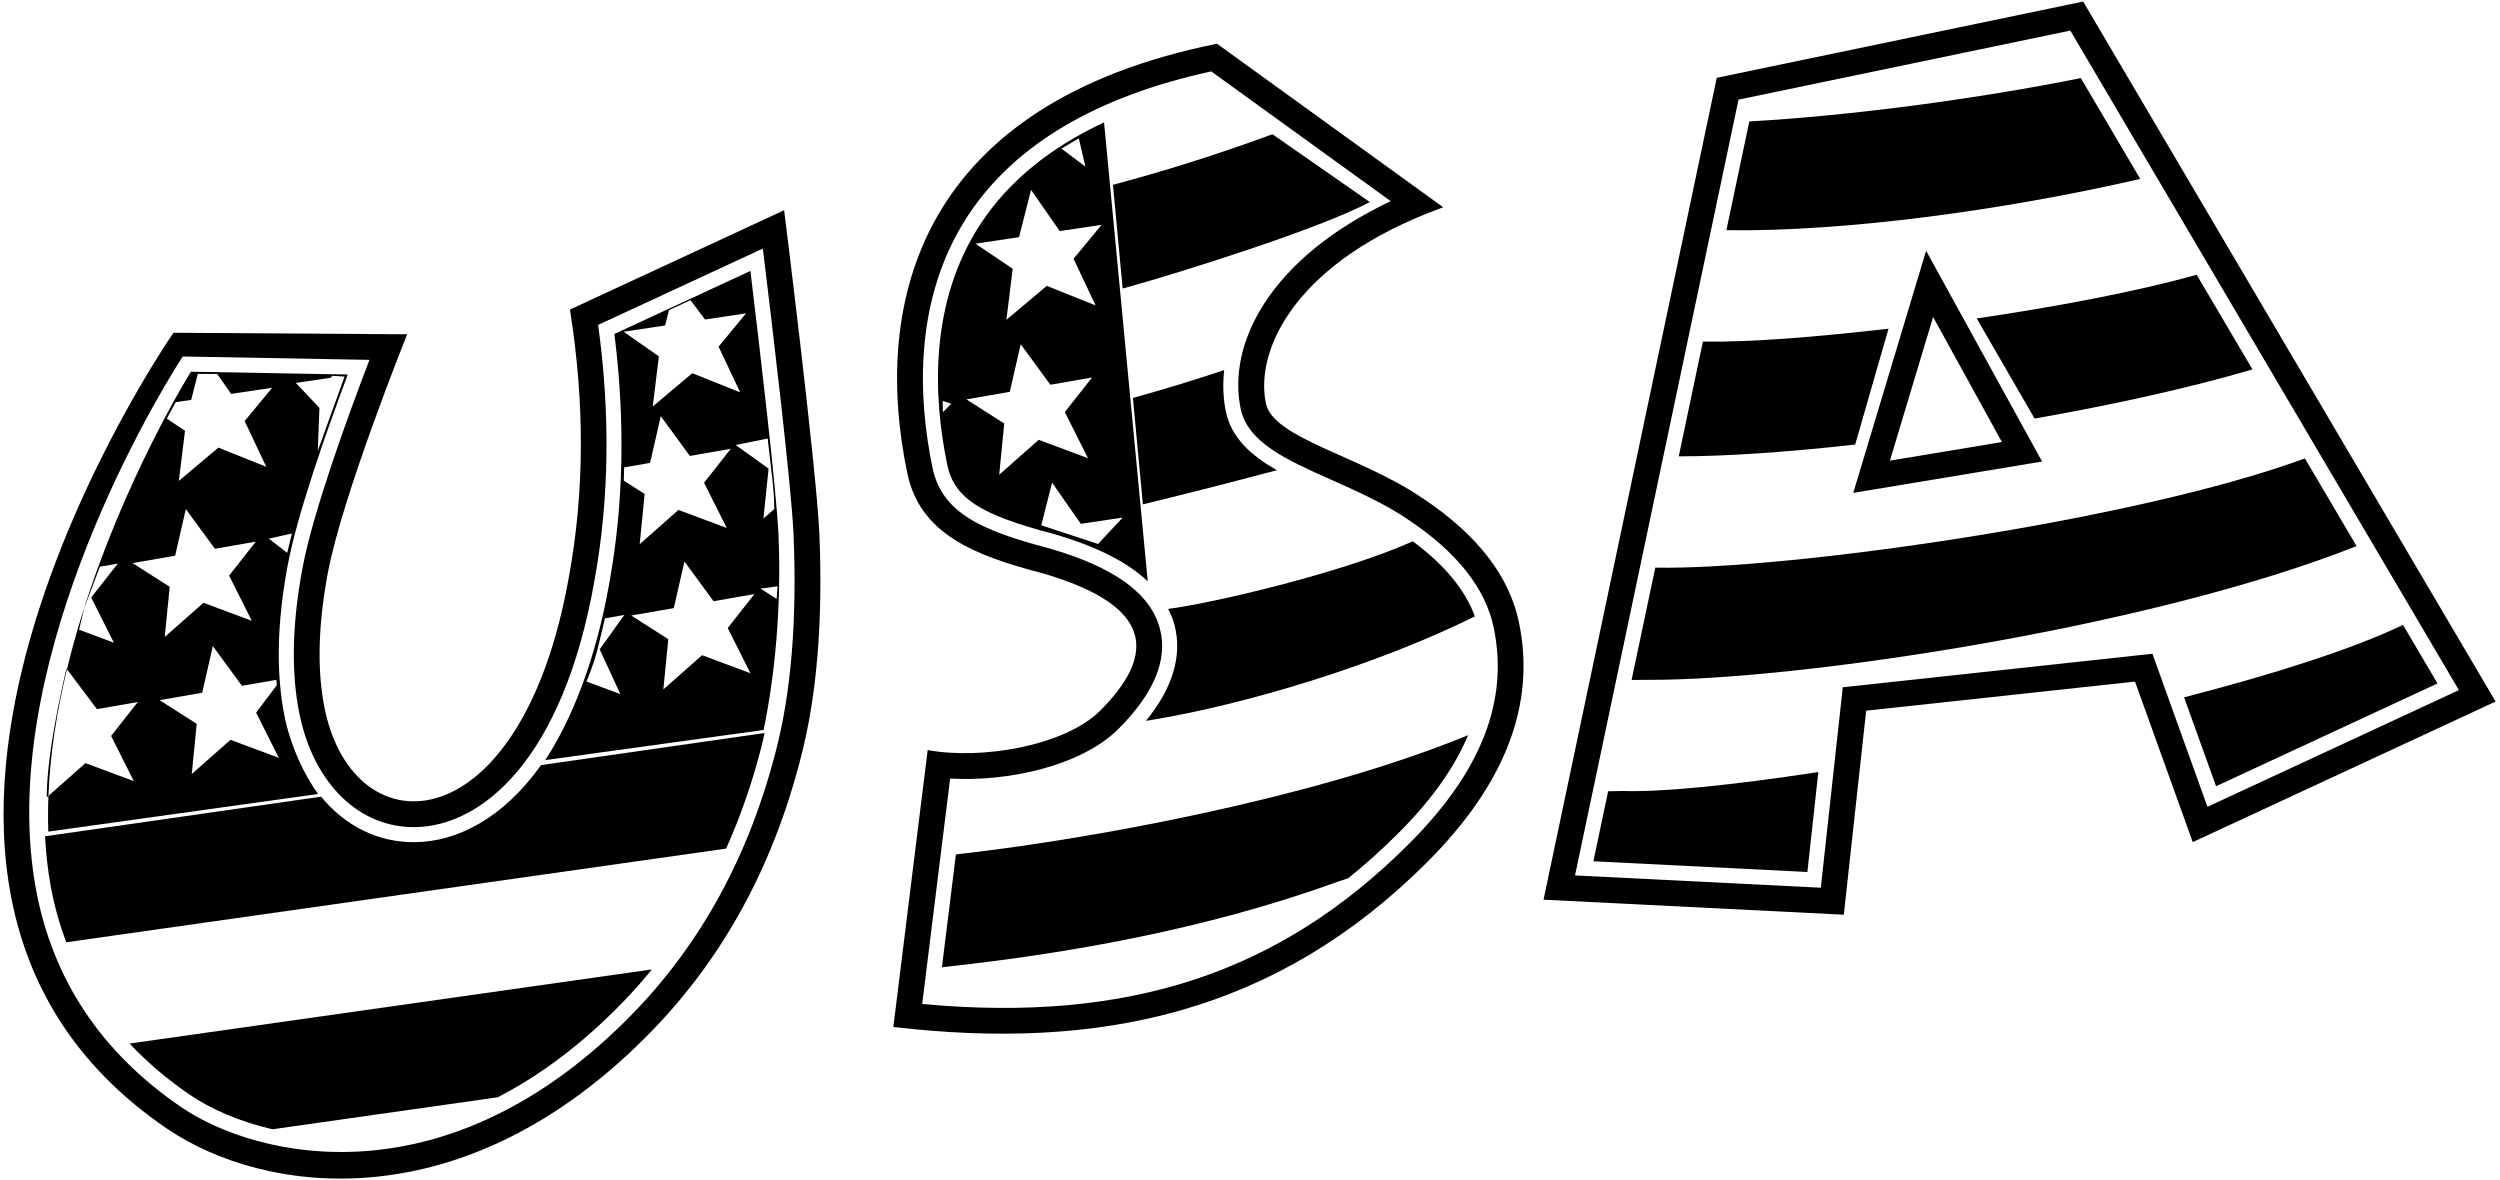 <?xml version="1.0" encoding="UTF-8"?>
<svg xmlns="http://www.w3.org/2000/svg" xmlns:xlink="http://www.w3.org/1999/xlink" width="485pt" height="229pt" viewBox="0 0 485 229" version="1.1">
<g id="surface1">
<path style=" stroke:none;fill-rule:nonzero;fill:rgb(0%,0%,0%);fill-opacity:1;" d="M 152.121 40.785 L 110.57 60.051 C 113.449 78.129 113.391 95.34 110.406 111.688 C 101.273 163.863 68.766 165.219 63.02 137.617 C 61.492 130.27 61.676 121.488 63.582 111.258 C 66.293 96.441 78.988 64.852 78.988 64.852 L 33.66 64.555 C 33.66 64.555 -39.672 169.957 32.402 218.961 C 51.168 231.73 90.129 237.449 126.492 199.969 C 140.289 185.746 149.887 168.195 155.27 147.316 C 158.461 135.254 159.684 120.598 158.949 103.352 C 158.359 90.602 152.121 40.785 152.121 40.785 Z M 150.43 146.039 C 145.281 165.992 136.023 182.957 122.902 196.484 C 86.848 233.645 49.781 224.73 35.219 214.824 C 19.73 204.293 10.23 190.086 6.992 172.594 C -0.848 130.289 28.461 79.98 35.445 69.16 L 71.676 69.812 C 67.742 80.07 60.668 99.367 58.656 110.355 C 56.645 121.164 56.465 130.684 58.121 138.637 C 60.914 152.07 69.73 160.633 80.582 160.461 C 93.363 160.258 109.207 147.562 115.34 112.551 C 118.195 96.891 118.41 80.234 116.039 63.031 L 147.992 48.219 C 149.711 62.266 153.504 93.973 153.945 103.586 C 154.66 120.23 153.477 134.52 150.43 146.039 "/>
<path style=" stroke:none;fill-rule:nonzero;fill:rgb(0%,0%,0%);fill-opacity:1;" d="M 145.578 52.559 L 119.191 64.789 C 121.305 81.602 120.992 97.84 118.215 113.055 C 115.617 127.891 110.957 139.574 105.773 147.457 L 148.137 141.613 C 150.293 131.234 151.637 117.898 151.027 103.719 C 150.625 95 147.387 67.504 145.578 52.559 Z M 148.926 85.074 L 149.746 92.195 C 149.746 92.195 150.203 95.441 150.203 98.77 L 148.105 100.594 L 149.109 90.914 L 142.707 86.324 Z M 129.031 63.137 L 129.785 60.16 L 133.953 58.234 L 136.77 61.98 L 144.73 60.789 L 139.402 67.25 L 143.594 76.121 L 134.301 72.402 L 126.633 78.855 L 127.824 69.141 L 120.992 64.352 Z M 140.992 102.426 L 131.613 98.93 L 124.102 105.566 L 125.062 95.824 L 121.02 93.246 L 121.086 90.672 L 126.121 89.793 L 128.191 80.746 L 133.832 88.453 L 141.766 87.07 L 136.59 93.656 Z M 120.348 134.66 L 113.77 132.207 C 113.77 132.207 115.121 129.176 115.941 125.891 C 116.766 122.602 117.355 119.961 117.355 119.961 L 121.117 119.305 L 116.336 125.973 Z M 145.586 130.605 L 136.203 127.109 L 128.691 133.746 L 129.652 124.008 L 122.453 119.41 L 130.715 117.977 L 132.785 108.93 L 138.426 116.633 L 146.355 115.254 L 141.18 121.84 Z M 150.672 116.188 L 147.555 114.199 L 150.844 113.738 L 150.672 116.188 "/>
<path style=" stroke:none;fill-rule:nonzero;fill:rgb(0%,0%,0%);fill-opacity:1;" d="M 80.625 163.383 C 73.391 163.496 66.98 160.254 62.289 154.555 L 8.742 162.242 C 8.918 165.551 9.266 168.836 9.863 172.062 C 10.559 175.805 11.566 179.379 12.859 182.801 L 140.863 164.629 C 143.59 158.555 145.848 152.113 147.602 145.309 C 147.867 144.305 148.102 143.25 148.34 142.199 L 104.961 148.43 C 97.512 158.895 88.547 163.258 80.625 163.383 "/>
<path style=" stroke:none;fill-rule:nonzero;fill:rgb(0%,0%,0%);fill-opacity:1;" d="M 36.859 212.406 C 40.695 215.016 46.188 217.543 52.848 219.078 L 96.543 212.875 C 104.477 208.785 112.656 202.848 120.805 194.449 C 122.789 192.406 124.668 190.27 126.469 188.066 L 25.141 202.449 C 28.535 206.074 32.438 209.398 36.859 212.406 "/>
<path style=" stroke:none;fill-rule:nonzero;fill:rgb(0%,0%,0%);fill-opacity:1;" d="M 9.395 154.398 C 9.715 146.164 11.055 137.859 12.992 129.836 L 12.902 129.715 C 12.902 129.715 11.715 134.281 10.344 142.223 C 8.977 150.164 9.07 154.684 9.07 154.684 L 9.395 154.398 "/>
<path style=" stroke:none;fill-rule:nonzero;fill:rgb(0%,0%,0%);fill-opacity:1;" d="M 26.734 136.191 L 21.559 142.773 L 25.965 151.543 L 16.582 148.047 L 9.395 154.398 C 9.305 156.719 9.289 159.035 9.371 161.332 L 61.711 154.031 C 58.941 150.234 56.398 144.703 55.262 139.234 C 53.527 130.906 53.703 121.008 55.781 109.832 C 57.598 99.914 63.371 83.578 67.473 72.656 L 37.043 72.109 C 33.371 78.043 19.648 102.238 12.992 129.836 L 18.801 137.57 Z M 54.094 147.023 L 44.711 143.527 L 37.199 150.164 L 38.16 140.422 L 30.961 135.828 L 39.223 134.391 L 41.293 125.344 L 46.934 133.047 L 53.613 131.887 L 53.707 132.91 L 49.688 138.254 Z M 64.164 73.285 L 64.465 72.902 L 66.844 73.051 L 61.652 87.445 L 61.973 79.129 L 57.387 74.285 Z M 55.719 107.258 L 52.16 104.492 L 56.625 103.496 Z M 34.078 78.023 L 37.094 77.574 L 38.371 72.543 L 42.141 72.547 L 44.836 76.414 L 52.797 75.227 L 47.465 81.688 L 51.656 90.559 L 42.363 86.836 L 34.695 93.293 L 35.891 83.578 L 32.367 81.211 Z M 33.98 107.805 L 36.051 98.758 L 41.691 106.461 L 49.625 105.082 L 44.449 111.664 L 48.852 120.438 L 39.473 116.938 L 31.961 123.574 L 32.922 113.836 L 25.719 109.242 Z M 16.34 117.969 L 19.379 109.938 L 22.863 109.328 L 17.688 115.914 L 22.094 124.684 L 15.344 122.168 L 16.34 117.969 "/>
<path style=" stroke:none;fill-rule:nonzero;fill:rgb(0%,0%,0%);fill-opacity:1;" d="M 275.949 96.633 C 263.805 88.352 247.012 85.105 245.578 78.227 C 243.445 67.957 251.164 50.641 279.984 40.211 L 236.098 8.484 C 178.73 20.031 169 58.094 176.012 91.781 C 178.461 103.559 188.91 107.73 202.113 111.176 C 221.559 116.797 225.828 125.406 213.523 137.785 C 206.582 144.766 190.281 147.43 179.969 145.508 L 173.309 199.234 C 213.27 203.91 247.527 196.621 276.926 167.199 C 292.059 152.062 297.977 136.578 294.68 120.75 C 292.797 111.703 286.555 103.672 275.949 96.633 Z M 273.383 163.66 C 248.281 188.781 218.98 198.473 178.906 194.777 L 184.324 151.039 C 195.641 151.695 209.855 148.574 217.074 141.316 C 223.895 134.453 226.574 127.957 225.031 122.008 C 223.258 115.156 216.215 110.043 203.504 106.367 C 190.191 102.891 182.707 99.391 180.91 90.758 C 178.133 77.402 177.078 58.051 187.859 41.719 C 196.879 28.059 212.738 18.695 234.98 13.852 L 269.801 39.027 C 246.305 50.137 238.07 66.703 240.68 79.246 C 242.055 85.855 249.551 89.195 258.234 93.062 C 263.09 95.227 268.594 97.676 273.129 100.77 C 282.602 107.055 288.184 114.105 289.781 121.77 C 292.734 135.965 287.371 149.668 273.383 163.66 "/>
<path style=" stroke:none;fill-rule:nonzero;fill:rgb(0%,0%,0%);fill-opacity:1;" d="M 218.48 55.785 C 218.738 55.715 218.996 55.641 219.254 55.57 C 228.441 53.012 256.266 44.332 265.734 39.191 L 246.855 26.043 C 235.523 30.227 225.152 33.371 216.645 35.656 C 216.441 35.715 216.133 35.797 215.914 35.855 L 217.797 55.973 C 218.016 55.914 218.297 55.836 218.48 55.785 "/>
<path style=" stroke:none;fill-rule:nonzero;fill:rgb(0%,0%,0%);fill-opacity:1;" d="M 190.301 43.328 C 180.07 58.82 181.105 77.348 183.77 90.164 C 185.109 96.594 190.086 99.844 204.316 103.559 C 212.605 105.957 218.68 109.012 222.664 112.785 L 214.184 23.742 C 203.676 28.652 195.668 35.195 190.301 43.328 Z M 182.902 79.969 L 182.902 77.781 L 184.547 78.328 Z M 209.285 26.84 L 210.562 32.316 L 205.914 28.832 Z M 197.691 46.012 L 200.023 36.836 L 205.586 44.828 L 213.707 43.617 L 208.27 50.203 L 212.547 59.254 L 203.066 55.461 L 195.246 62.047 L 196.461 52.137 L 189.23 47.273 Z M 193.844 92.098 L 194.82 82.16 L 187.477 77.477 L 195.902 76.012 L 198.016 66.785 L 203.77 74.641 L 211.859 73.234 L 206.578 79.949 L 211.074 88.895 L 201.504 85.328 Z M 213.027 105.531 L 202.004 101.91 L 204.105 93.629 L 209.672 101.621 L 217.793 100.41 L 213.027 105.531 "/>
<path style=" stroke:none;fill-rule:nonzero;fill:rgb(0%,0%,0%);fill-opacity:1;" d="M 187.371 165.531 C 186.715 165.609 186.074 165.684 185.445 165.758 L 182.73 187.66 C 183.203 187.602 183.688 187.535 184.184 187.48 C 206.578 185.02 233.844 180.391 259.609 171.02 C 260.27 170.801 260.922 170.586 261.57 170.367 C 264.895 167.695 268.141 164.777 271.316 161.598 C 277.707 155.207 282.184 148.91 284.812 142.625 C 284.246 142.855 283.672 143.09 283.09 143.32 C 253.688 155.059 212.078 162.645 187.371 165.531 "/>
<path style=" stroke:none;fill-rule:nonzero;fill:rgb(0%,0%,0%);fill-opacity:1;" d="M 274.09 105.016 C 260.137 111.254 234.816 117.098 226.629 118.129 C 227.168 119.203 227.602 120.281 227.859 121.273 C 229.395 127.207 227.527 133.438 222.324 139.844 C 222.918 139.746 223.516 139.645 224.113 139.547 C 240.934 136.727 266.227 129.414 286.121 119.586 C 284.262 114.441 280.23 109.559 274.09 105.016 "/>
<path style=" stroke:none;fill-rule:nonzero;fill:rgb(0%,0%,0%);fill-opacity:1;" d="M 237.82 79.84 C 237.309 77.391 237.172 74.676 237.492 71.801 C 231.359 73.844 225.637 75.57 220.5 77 C 220.301 77.055 219.977 77.145 219.785 77.199 L 221.719 97.848 C 221.719 97.848 233.895 94.91 247.715 91.219 C 242.734 88.383 238.891 84.98 237.82 79.84 "/>
<path style=" stroke:none;fill-rule:nonzero;fill:rgb(0%,0%,0%);fill-opacity:1;" d="M 404.133 0.301 L 333.051 15.094 L 299.445 174.539 L 357.699 177.453 L 362.039 137.871 L 414.191 132.227 L 425.391 163.367 L 484.145 136.098 Z M 418.902 130.535 L 417.57 126.828 L 413.652 127.25 L 361.5 132.895 L 357.5 133.328 L 357.062 137.328 L 353.238 172.219 L 305.555 169.832 L 337.273 19.328 L 401.641 5.934 L 477.027 133.883 L 428.246 156.52 L 418.902 130.535 "/>
<path style=" stroke:none;fill-rule:nonzero;fill:rgb(0%,0%,0%);fill-opacity:1;" d="M 359.535 95.617 L 396.164 89.535 L 373.664 48.645 Z M 388.371 85.758 L 366.645 89.363 L 375.023 61.5 L 388.371 85.758 "/>
<path style=" stroke:none;fill-rule:nonzero;fill:rgb(0%,0%,0%);fill-opacity:1;" d="M 415.207 34.711 L 403.68 15.148 C 383.621 19.191 358.672 22.492 339.367 23.555 L 334.922 44.66 C 357.496 44.996 388.484 40.867 415.207 34.711 "/>
<path style=" stroke:none;fill-rule:nonzero;fill:rgb(0%,0%,0%);fill-opacity:1;" d="M 314.945 153.453 C 314.715 153.445 313.383 153.473 311.98 153.504 L 309.117 167.086 L 350.633 169.164 C 351.09 165.012 351.984 156.844 352.758 149.777 C 336.344 152.285 322.566 153.699 314.945 153.453 "/>
<path style=" stroke:none;fill-rule:nonzero;fill:rgb(0%,0%,0%);fill-opacity:1;" d="M 466.18 121.227 C 456.438 125.918 441.09 130.789 423.715 135.285 C 425.629 140.609 428.402 148.324 429.914 152.527 L 472.875 132.59 L 466.18 121.227 "/>
<path style=" stroke:none;fill-rule:nonzero;fill:rgb(0%,0%,0%);fill-opacity:1;" d="M 394.715 81.203 C 410.07 78.5 424.945 75.219 436.98 71.664 L 426.16 53.309 C 414.953 56.441 399.43 59.445 383.477 61.773 L 394.715 81.203 "/>
<path style=" stroke:none;fill-rule:nonzero;fill:rgb(0%,0%,0%);fill-opacity:1;" d="M 366.371 63.766 C 352.559 65.34 340.219 66.395 330.363 66.277 L 325.676 88.531 C 334.961 88.535 346.918 87.699 359.906 86.242 L 366.371 63.766 "/>
<path style=" stroke:none;fill-rule:nonzero;fill:rgb(0%,0%,0%);fill-opacity:1;" d="M 447.152 88.93 C 413.773 101.211 345.773 110.648 321.125 110.117 L 316.531 131.91 C 317.906 131.902 319.688 131.895 320.117 131.887 C 348.887 131.945 417.09 121.828 457.176 105.941 L 447.152 88.93 "/>
</g>
</svg>
